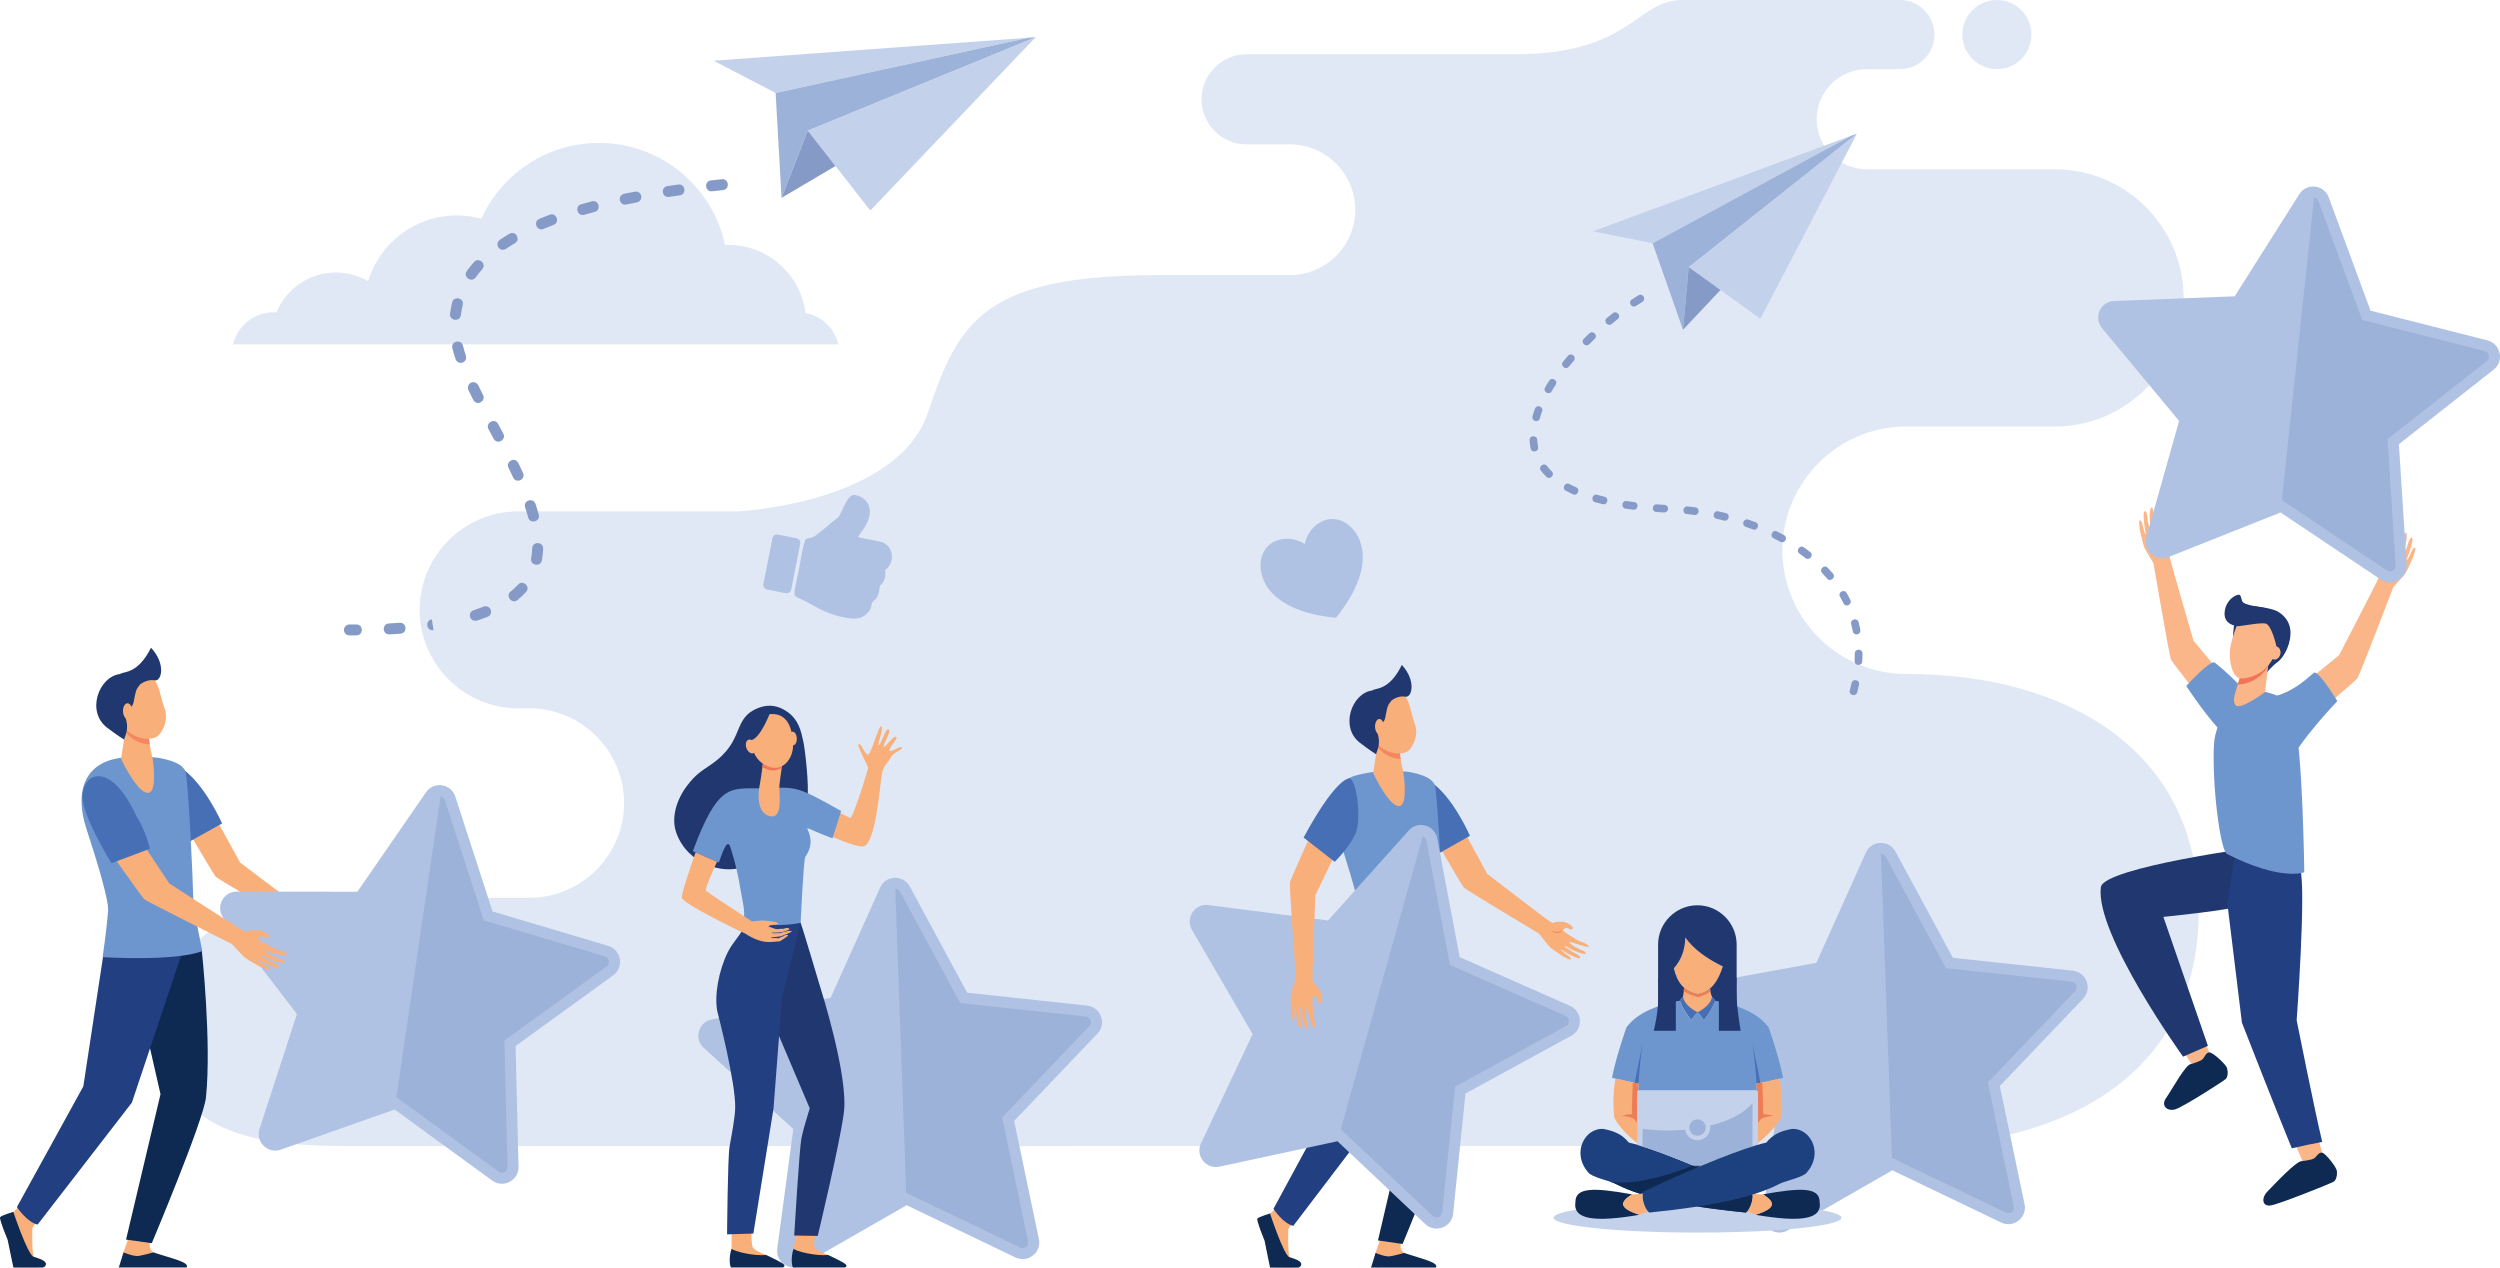 <?xml version="1.0" encoding="UTF-8"?><svg id="a" xmlns="http://www.w3.org/2000/svg" viewBox="0 0 2363.59 1198.42"><path d="M1887.93,65.35c-18.05,0-32.68-14.63-32.68-32.68S1869.88,0,1887.93,0s32.67,14.63,32.67,32.67-14.63,32.68-32.67,32.68h0ZM500.51,848.76h-174.58c-93.96,0-170.83,29.93-170.83,123.9h0c0,93.96,76.88,110.84,170.83,110.84H1802.1c152.14,0,276.62-69.72,276.62-221.86h0c0-152.14-124.48-224.47-276.62-224.47h0c-64.33,0-116.96-52.64-116.96-116.97h0c0-64.33,52.63-116.96,116.96-116.96h140.77c66.88,0,121.6-54.72,121.6-121.6h0c0-66.88-54.72-121.6-121.6-121.6h-178.01c-26.04,0-47.34-21.31-47.34-47.34h0c0-26.04,21.3-47.34,47.34-47.34h31.38c17.97,0,32.67-14.71,32.67-32.68h0c0-17.97-14.7-32.67-32.67-32.67h-205.91c-43.36,0-48.19,51.23-157.72,51.23h-253.99c-23.45,0-42.63,19.18-42.63,42.64h0c0,23.44,19.18,42.64,42.63,42.64h40.94c33.97,0,61.78,27.8,61.78,61.77h0c0,33.97-27.8,61.77-61.78,61.77h-123.23c-166.39,0-189.89,43.49-219.04,129.97-29.15,86.48-180.5,93.46-180.5,93.46h-206.95c-51.2,0-93.09,41.89-93.09,93.09h0c0,51.2,41.89,93.1,93.09,93.1h10.66c49.24,0,89.54,40.29,89.54,89.54h0c0,49.26-40.29,89.55-89.54,89.55h0Z" style="fill:#e0e8f5; fill-rule:evenodd;"/><path d="M301.87,862.17c-9.48-.45-9.19,1.17-10.4,1.04-1.42-.09-16.75-11.76-16.75-11.76,0,0-45.32-34.03-47.7-35.94l-28.29-51.31-29.48,6.81s32.26,54.97,34.45,57.56c2.16,2.55,68.82,41.44,74.59,45.07,0,0,5.27,6.83,8.71,11.02,3.46,4.18,8.59,6.6,9.75,7.65,.17,.12,4.21,3.36,10.24,5.94,5.2,2.29,1.32-2.21,1.32-2.21,0,0-8.88-5.93-8.29-6.53,.45-.5,5.11,3.03,10.83,5.59,1.48,.65,2.92,1.27,4.26,1.84,3.52,1.53,5.47-.16,2.04-2.37-1.21-.77-3.25-1.99-4.83-2.65-1.72-.75-3.05-1.97-4.39-2.79-2.66-1.65-4.63-2.83-4.5-2.89,.18-.08-.14-.79,1.45-.13,1.92,.77,5.58,3.32,8.49,4.26,1.63,.54,4.98,1.84,4.98,1.84,0,0,5.69,1.53,5.84,1.22,.91-1.59-2.85-3.85-5.15-4.26-1.34-1.06-4.9-2.32-4.9-2.32,0,0-6.64-4.2-6.06-5.15,.47-.8,18.31,6.2,19.13,4.56,.64-1.37-4.63-3.73-4.63-3.73,0,0-3.29-1.17-4.37-1.65-1.24-.56-4.87-2.53-4.87-2.53,0,0-12.25-7.37-11.63-8.24,.62-.85,3.11-2.37,4.03-2.17,.93,.19,2.43,1.44,3.32,1.6,.92,.2,2.29-.34,2.62-1.42,.31-1.13-3.76-3.76-3.76-3.76,0,0-3.31-2.12-6.05-2.22Z" style="fill:#f9af79; fill-rule:evenodd;"/><path d="M209.98,778.52l-30.33,16.88s-12.99-25.36-18.5-37.76c-6.66-15.04-13.44-34.91-11.44-35.27,5.62-1.03,13.23-1.22,19.82,2.62,22.78,13.33,40.46,53.53,40.46,53.53Z" style="fill:#466fb5; fill-rule:evenodd;"/><path d="M761.51,568.5c-13.23-7.12-12.22,.31-5.9-31.75,.87-4.39,4.07-24.68,6.1-26.65,2.65-2.57,4.17-.02,9.28-3.72,4.21-3.04,8.18-6.54,12.21-9.74l2.13-2.03c2.9-2.29,4.43-3.13,7.48-5.82,4.14-6.36,6.34-15.2,11.32-19.57,1.91-1.67,3.51-1.65,6.77-.63,7.13,2.22,11.63,7.86,11.51,15.47-.12,7.27-4.76,14.82-9.03,20.31-.73,1.24-1.53,1.78-1.95,3.5,7.78,1.81,15.95,3.07,23.58,4.92,.52,.71-.7-.15,.81,.8,.54,.34,.34,.14,1.02,.39,5.05,3.14,8.62,10.82,5.04,18.65-.82,1.79-1.56,3.1-2.83,4.42-1.97,2.03-2.3,.79-2.02,4.42,.33,4.23-1.29,8.83-4.41,11.69-.71,.64-1.27,1.32-.86,2.02-1.29,12.97-6.52,11.6-7.41,15.35-1.16,4.92-1.64,5.92-2.27,6.75-5.51,7.2-11.02,8.88-21.99,6.83-17.03-3.18-23.35-7.42-38.56-15.61h0Zm-18.69-7.69c2.41,.47,4.78-1.11,5.25-3.52l8.51-43.17c.48-2.42-1.11-4.78-3.53-5.25l-17.55-3.46c-2.41-.48-4.78,1.11-5.25,3.52l-8.52,43.17c-.47,2.41,1.11,4.78,3.53,5.25l17.56,3.46Z" style="fill:#b0c2e4; fill-rule:evenodd;"/><path d="M490.24,1103.04l-2.79-114.08,92.38-66.92c10.5-7.69,7.63-24-4.79-27.83l-109.35-32.47-35.19-108.54c-3.97-12.39-20.48-14.84-27.76-4.14l-64.85,94.01-114.09-.12c-12.99-.09-20.32,14.86-12.43,25.25l69.34,90.53-35.35,108.55c-4.03,12.36,7.91,23.97,20.15,19.63l107.58-37.92,92.29,67.17c10.45,7.61,25.26-.11,24.88-13.15Z" style="fill:#b0c2e4; fill-rule:evenodd;"/><path d="M479.83,1103.3c.11,4.37-4.8,7.05-8.35,4.47l-96.72-70.39,41.78-284.55c1.77,.35,3.38,1.59,4.03,3.59l36.88,113.75,114.51,34c4.2,1.29,5.37,6.81,1.75,9.44l-96.81,70.14,2.92,119.55Z" style="fill:#9db2d9; fill-rule:evenodd;"/><path d="M982.18,1171.43l-23.36-111.69,78.77-82.52c8.93-9.45,3.17-24.98-9.75-26.5l-113.42-12.18-54.23-100.38c-6.14-11.47-22.82-10.9-28.05,.94l-46.79,104.19-112.24,20.5c-12.79,2.26-17.3,18.29-7.66,27.09l84.57,76.5-15.16,113.15c-1.72,12.89,12.12,22.14,23.37,15.67l98.96-56.73,102.91,49.38c11.66,5.59,24.82-4.68,22.1-17.43Z" style="fill:#b0c2e4; fill-rule:evenodd;"/><path d="M971.99,1173.57c.89,4.27-3.44,7.8-7.4,5.91l-107.85-51.76-10.34-287.41c1.81,.03,3.62,.96,4.62,2.81l56.84,105.21,118.76,12.75c4.36,.51,6.52,5.72,3.42,8.96l-82.54,86.48,24.48,117.05Z" style="fill:#9db2d9; fill-rule:evenodd;"/><path d="M1914.09,1138.43l-23.36-111.69,78.75-82.52c8.94-9.46,3.17-24.98-9.74-26.5l-113.42-12.18-54.23-100.39c-6.14-11.46-22.83-10.89-28.06,.95l-46.79,104.19-112.23,20.5c-12.79,2.26-17.3,18.29-7.67,27.08l84.57,76.5-15.15,113.16c-1.73,12.88,12.11,22.14,23.36,15.66l98.96-56.73,102.91,49.38c11.66,5.59,24.83-4.67,22.1-17.42Z" style="fill:#b0c2e4; fill-rule:evenodd;"/><path d="M1903.9,1140.56c.9,4.28-3.44,7.81-7.4,5.91l-107.84-51.76-10.33-287.41c1.8,.02,3.61,.96,4.62,2.81l56.83,105.2,118.76,12.75c4.37,.51,6.52,5.73,3.43,8.96l-82.55,86.48,24.48,117.05Z" style="fill:#9db2d9; fill-rule:evenodd;"/><path d="M792.7,325.59H220.33c4.11-17.39,19.72-30.33,38.37-30.33,.89,0,1.8,.03,2.68,.1,9.04-22.13,30.78-37.73,56.16-37.73,11.11,0,21.5,3,30.45,8.2,10.92-35.98,44.35-62.18,83.89-62.18,8.05,0,15.84,1.09,23.25,3.13,19.15-42.27,61.7-71.68,111.12-71.68,58.62,0,107.58,41.38,119.27,96.52,1-.04,1.97-.07,2.96-.07,37.55,0,68.54,28.08,73.12,64.38,15.32,2.87,27.52,14.59,31.08,29.65Z" style="fill:#e0e8f5; fill-rule:evenodd;"/><path d="M1224.21,1154.23s-6.1,6.03-6.25,8.24c-.14,2.21-.53,25.93,1.95,28.15,2.5,2.21,9.81,3.81,7.46,6.29-1.77,1.86-15.46,1.46-24.52,.98-2.64-.18-5.97-21.55-7.02-24.69-1.51-4.57-7-14.54-5.62-17.69,.68-1.55,5.69-5.09,10.24-8.07,4.77-3.15,9.36-10.11,9.36-10.11l14.41,16.9Z" style="fill:#f9af79; fill-rule:evenodd;"/><path d="M1305.84,1169.04l-5.47,15.69c-.41,2.48-2.01,8.6-2.01,10.86,0,8.46,37.64-7.19,29.21-10.96-.77-.35-3.17-3.05-3.41-5.93-.4-4.43,3.16-9.97,3.16-9.97l-21.49,.31Z" style="fill:#f9af79; fill-rule:evenodd;"/><path d="M1357.77,872.21l13.63,35.28s8.89,84.23,3.72,134.63c-2.17,21.1-49.05,133.96-49.05,133.96l-23.29-3.32,31.19-133.65-11.47-51.11-16.25-101.07,51.51-14.72Z" style="fill:#0e2952; fill-rule:evenodd;"/><path d="M1293.57,874.02l-11.7,39.28-17.77,118.62-60.14,110.96s9.04,13.92,18.75,16.09l85.36-112.15,46.27-140.4-1.63-31.2-59.14-1.2Z" style="fill:#223f81; fill-rule:evenodd;"/><path d="M1477.75,871.54c-9.08-.43-8.79,1.14-9.97,1.02-1.36-.08-16.04-11.42-16.04-11.42,0,0-43.4-33.09-45.68-34.95l-27.09-49.89-28.23,6.62s30.89,53.45,32.99,55.97c2.08,2.47,65.9,40.29,71.43,43.83,0,0,5.05,6.64,8.35,10.72,3.31,4.07,8.22,6.42,9.34,7.44,.16,.12,4.03,3.27,9.8,5.78,4.98,2.22,1.26-2.15,1.26-2.15,0,0-8.5-5.77-7.94-6.35,.43-.47,4.89,2.94,10.37,5.44,1.41,.64,2.79,1.25,4.08,1.8,3.37,1.48,5.25-.16,1.96-2.31-1.17-.76-3.12-1.93-4.63-2.58-1.64-.73-2.92-1.92-4.2-2.71-2.54-1.6-4.43-2.75-4.31-2.81,.17-.08-.12-.77,1.39-.13,1.84,.75,5.34,3.23,8.13,4.14,1.57,.53,4.77,1.79,4.77,1.79,0,0,5.44,1.49,5.59,1.18,.88-1.54-2.73-3.74-4.93-4.14-1.29-1.03-4.7-2.25-4.7-2.25,0,0-6.35-4.1-5.8-5.01,.45-.78,17.53,6.03,18.31,4.43,.62-1.34-4.43-3.63-4.43-3.63,0,0-3.16-1.14-4.18-1.61-1.19-.55-4.67-2.46-4.67-2.46,0,0-11.73-7.17-11.13-8.01,.59-.83,2.98-2.31,3.86-2.12,.88,.2,2.32,1.41,3.17,1.57,.89,.2,2.2-.33,2.52-1.39,.3-1.1-3.61-3.65-3.61-3.65,0,0-3.17-2.05-5.79-2.17Z" style="fill:#f9af79; fill-rule:evenodd;"/><path d="M1389.74,790.21l-29.05,16.41s-12.44-24.65-17.71-36.72c-6.39-14.62-12.88-33.94-10.96-34.29,5.39-1,12.67-1.18,18.98,2.55,21.82,12.96,38.74,52.06,38.74,52.06Z" style="fill:#466fb5; fill-rule:evenodd;"/><path d="M1200.74,1147.27s12.85,39.36,18.35,41.32c1.47,.48,9.69,2.57,11.01,5.72l.09,.31c.43,1.99-1.25,3.81-3.29,3.81h-26.12s-3.7-17.68-5.18-25.45c0,0-7.75-19.02-6.89-20.7,.86-1.73,12.02-5.01,12.02-5.01Z" style="fill:#0e2952; fill-rule:evenodd;"/><path d="M1296.22,1198.38l4.31-13.83s9.04,3.91,13.57,3.23c4.54-.62,13.37-3.23,13.37-3.23,18.07,6.03,32.86,8.95,30.18,13.83h-61.43Z" style="fill:#0e2952; fill-rule:evenodd;"/><path d="M1466.78,879.96c3.78,1.49,7.36,1.43,10.81-.66-2.58,3.84-8.14,3.5-10.81,.66Z" style="fill:#f48661; fill-rule:evenodd;"/><path d="M1297.8,729.9s-17.57,2.44-22.2,5.86c-5.19,3.81-21.32,21.67-21.32,21.67,0,0,33.56,96.11,32.27,113.22-1.31,17.11-4.99,42.47-4.99,42.47,0,0,65.64,4.16,90.32-5.59,0,0-8.26-38.84-8.26-48.99s-4.38-111.93-7.48-117.25c-3.13-5.32-9.4-8.33-21.31-10.95-11.91-2.62-37.02-.45-37.02-.45Z" style="fill:#6d96ce; fill-rule:evenodd;"/><path d="M1302.59,702.47l-4.34,28.46s15.88,33.91,25.36,30.99c7.95-2.49,3.06-32.45,3.06-32.45,0,0-4.35-16.14-3.04-24.2,1.31-8.03-21.04-2.79-21.04-2.79Z" style="fill:#f9af79; fill-rule:evenodd;"/><path d="M1323.63,705.27c1.31-8.03-21.04-2.79-21.04-2.79l-.35,2.35c.66,1.6,1.44,2.97,2.43,3.99,4.98,5.32,12.79,8.56,19.52,8.78-.66-4.35-1.09-9-.56-12.32Z" style="fill:#f48661; fill-rule:evenodd;"/><path d="M1298.93,662.22c-.62-.22-5.06,32.4,3.34,41.41,8.41,8.95,24.78,11.92,30.66,4.83,2.9-3.48,8.71-13.3,4.62-24.37-4.13-11.21-4.3-22.69-11.53-27.81-13.06-9.22-27.09,5.95-27.09,5.95Z" style="fill:#f9af79; fill-rule:evenodd;"/><path d="M1325.35,628.64c-12.22,25.1-25.46,21.53-27.86,24.15-19.29,2.24-31.22,34.56-11.71,49.51,9.23,7.09,15.18,10.81,15.18,10.81l1.47-4.3c1.08-3.19,1.52-6.6,1.16-9.97-.22-2-.65-4.17-1.5-5.99-2.21-4.69,4.76-7.84,6.73-11.78,1.5-3.02,1.57-9.98,3.94-14.94l2.84-3.86s6.53-5.05,12.93-3.59c6.4,1.42,10.68-15.02-3.18-30.04Z" style="fill:#20386f; fill-rule:evenodd;"/><path d="M1308.38,686.87c.07,3.99-1.76,7.27-4.06,7.27-2.32,.05-4.26-3.15-4.31-7.13-.07-3.99,1.74-7.23,4.07-7.27,2.32-.05,4.24,3.15,4.3,7.13Z" style="fill:#f9af79; fill-rule:evenodd;"/><path d="M2142.54,636.44s5.86-7.07,10.45-10.25c4.58-3.23,11.8-13.34,12.5-26.4,.68-13.1-8.24-19.88-13.34-22.31-5.09-2.47-25.25-6-32.57-3.9-7.33,2.09-8.45,28.34-8.45,28.34l7.2,21.67,24.21,12.84Z" style="fill:#20386f; fill-rule:evenodd;"/><path d="M2089.85,997.29l-.1,15.98-17.13-6.26s-9.5-14.84-21.87-34.66c7.82-3.4,15.94-6.29,24.1-9.24,8.43,19.95,15,34.18,15,34.18Z" style="fill:#fab688; fill-rule:evenodd;"/><path d="M2071.55,1005.97s8.61-2.45,10.69-4.4c2.1-1.95,3.32-6.73,6.73-6.58,3.41,.14,15.55,11.34,16.55,14.79,1.05,3.64,.85,8.45-1.29,10.39-2.12,1.97-39.78,26.14-47.42,28.56-7.63,2.43-14.19-3.17-8.94-10.57,5.25-7.4,18.64-32.37,23.68-32.18Z" style="fill:#0e2952; fill-rule:evenodd;"/><path d="M2138.97,800s-150.3,19.91-152.74,38.8c-5.7,44.16,77.73,160.21,77.73,160.21l23.47-10.24-42.11-121.92s67.14-6.63,73.13-10.82c6.01-4.18,20.52-56.04,20.52-56.04Z" style="fill:#20386f; fill-rule:evenodd;"/><path d="M2195.99,1092.22l-2.74,15.76-15.85-9s-6.96-16.21-15.86-37.82c8.28-2.05,16.76-3.58,25.29-5.14,5.04,21.06,9.16,36.2,9.16,36.2Z" style="fill:#fab688; fill-rule:evenodd;"/><path d="M2176.51,1097.77s8.91-1.02,11.29-2.57c2.38-1.55,4.39-6.09,7.71-5.38,3.34,.69,13.48,13.72,13.88,17.27,.44,3.78-.56,8.49-2.98,10.07-2.43,1.59-51.76,21.39-59.7,22.53-7.95,1.13-9.13-7.06-2.73-13.48,6.39-6.45,27.6-29.46,32.53-28.43Z" style="fill:#0e2952; fill-rule:evenodd;"/><path d="M2111.77,814.41l14.16-18.51s43.26,6.5,48.86,26.01c5.6,19.51-3.44,142.72-3.44,142.72,0,0,16.82,84.38,24.16,114.99-8.54,1.57-20.45,4.01-28.75,6.06-15.42-37.41-47.16-118.82-47.16-118.82l-13.71-112.15,5.88-40.29Z" style="fill:#223f81; fill-rule:evenodd;"/><path d="M2055.63,513.41c-3.02,9.61-4.45,8.72-4.81,9.96-.41,1.44,5.34,21.13,5.34,21.13,0,0,16.6,58.01,17.61,61.14l39.51,47.58-17.25,26.81s-41.64-52.94-43.35-56.1c-1.72-3.13-15.31-84.27-16.73-91.38,0,0-4.73-7.84-7.54-12.85-2.81-5.01-3.3-11.08-3.88-12.61-.09-.23-1.73-5.45-2.09-12.46-.3-6.03,2.67-.45,2.67-.45,0,0,2.52,11.06,3.32,10.75,.62-.27-1.09-6.26-1.5-12.95-.1-1.71-.2-3.4-.28-4.94-.2-4.08,2.17-5.38,3.04-1.14,.31,1.49,.75,4.01,.85,5.84,.09,1.95,.77,3.76,1.1,5.42,.63,3.27,1.04,5.66,1.17,5.56,.16-.14,.72,.42,.67-1.39-.07-2.21-1.21-6.83-1.07-10.05,.08-1.83,.01-5.68,.01-5.68,0,0,.97-5.8,1.32-5.87,1.89-.29,2.33,3.87,1.89,6.36,.52,1.74,.47,5.77,.47,5.77,0,0,1.69,8.18,2.81,7.96,.48-.08,.03-5.26,.37-10.38,.31-4.75,1.37-9.48,2.29-9.57,1.57-.14,1.76,5.2,1.76,5.2,0,0-.04,3.74,.03,4.98,.09,1.45,.67,5.8,.67,5.8,0,0,2.73,15.02,3.78,14.7,1.05-.31,3.44-2.2,3.58-3.19,.15-.98-.51-2.95-.37-3.94,.15-.98,1.16-2.15,2.35-2.06,1.19,.09,2.28,5.17,2.28,5.17,0,0,.85,4.11-.02,6.9Z" style="fill:#fab688; fill-rule:evenodd;"/><path d="M2093.1,626.12c1.91-.12,45.62,38.65,44.12,50.43-1.47,11.78-21.61,27.3-34.31,17.32-12.7-10.02-35.96-45.32-35.96-45.32,0,0,19.98-22.06,26.15-22.43Z" style="fill:#6d96ce; fill-rule:evenodd;"/><path d="M2112.71,656.79c-.53,.37-18.35,26.06-19.51,46.57-2.12,37.53,5.88,100.77,12.26,104.02,51.13,25.95,73.09,17.34,73.09,17.34,0,0-1.47-115.31-9.32-142.79-3.27-11.4-7.96-21.51-19.56-25.49-2.64-.94-24.57-8.28-36.96,.33Z" style="fill:#6d96ce; fill-rule:evenodd;"/><path d="M2118.92,636.09l-6.35,21.6s-1.65,6.06,.98,9.02c4.52,5.15,27.99-12.47,27.99-12.47l4.06-35.07-26.68,16.91Z" style="fill:#fab688; fill-rule:evenodd;"/><path d="M2144.38,629.74c-7.39,13.21-21.57,17.66-28.71,17.43l3.25-11.08,26.68-16.91-1.22,10.56Z" style="fill:#f27458; fill-rule:evenodd;"/><path d="M2141.06,582.32c-9.52-5.96-22.14-1.61-26.18,8.7-1.76,4.44-3.72,10.15-5.31,16.48-3.81,15.28,.68,32.04,7.63,33.63,6.96,1.63,28.49-3.87,34.21-25.46,3.53-13.35-.35-27.1-10.35-33.35Z" style="fill:#fab688; fill-rule:evenodd;"/><path d="M2145.89,616.19c-.79,3.4,.83,6.64,3.59,7.3,2.77,.62,5.64-1.59,6.43-4.99,.77-3.36-.83-6.64-3.6-7.25-2.75-.66-5.63,1.56-6.41,4.95Z" style="fill:#fab688; fill-rule:evenodd;"/><path d="M2152.3,611.24s2.85-7.08,3.44-14.3c.57-7.18-3.5-18.19-10.44-20.95-6.92-2.75-24.18-3.02-25.54-7.98-1.35-4.96-1.43-4.51-2.05-5.34-1.4-1.94-12.67,3-14.35,15.08-1.7,12.08,8.96,13.56,10.95,14.26,1.99,.74,22.14-3.83,27.78-2.44,5.65,1.35,10.2,21.66,10.2,21.66Z" style="fill:#20386f; fill-rule:evenodd;"/><path d="M2247.16,532.53c1.09,10.01,2.67,9.42,2.77,10.71,.13,1.49-9.34,19.69-9.34,19.69,0,0-27.56,53.68-29.16,56.55l-48,39,11.72,29.65s51.13-43.83,53.43-46.61c2.29-2.73,31.39-79.69,34.16-86.39,0,0,6.16-6.77,9.89-11.14,3.73-4.37,5.4-10.22,6.26-11.62,.13-.21,2.75-5.01,4.47-11.82,1.47-5.86-2.54-.96-2.54-.96,0,0-4.62,10.36-5.34,9.89-.56-.38,2.29-5.93,3.99-12.4,.43-1.65,.86-3.3,1.24-4.79,.98-3.96-1.09-5.7-2.77-1.71-.6,1.4-1.53,3.79-1.97,5.56-.47,1.9-1.49,3.54-2.14,5.1-1.25,3.09-2.12,5.35-2.22,5.22-.13-.17-.78,.28-.38-1.5,.5-2.15,2.52-6.46,3.01-9.64,.27-1.82,1.09-5.58,1.09-5.58,0,0,.18-5.88-.15-6.01-1.8-.65-3.04,3.34-3.09,5.87-.85,1.6-1.59,5.57-1.59,5.57,0,0-3.24,7.69-4.3,7.26-.46-.17,.98-5.16,1.65-10.25,.62-4.72,.5-9.57-.39-9.83-1.51-.44-2.75,4.76-2.75,4.76,0,0-.68,3.68-.99,4.88-.37,1.4-1.79,5.56-1.79,5.56,0,0-5.59,14.2-6.57,13.69-.97-.52-2.94-2.83-2.89-3.82,.05-.99,1.07-2.8,1.13-3.79,.04-1-.72-2.34-1.9-2.48-1.19-.15-3.24,4.62-3.24,4.62,0,0-1.64,3.87-1.32,6.78Z" style="fill:#fab688; fill-rule:evenodd;"/><path d="M2188.5,635.8c-1.85-.49-19.79,21.41-45.89,23.85-.85,11.84,5.62,72.86,20.02,65.53,9.42-23.11,47.17-62.29,47.17-62.29,0,0-15.32-25.53-21.3-27.09Z" style="fill:#6d96ce; fill-rule:evenodd;"/><path d="M37.12,1152.88s-6.36,6.2-6.52,8.48c-.14,2.28-.56,26.67,2.04,28.95,2.6,2.28,10.24,3.92,7.79,6.47-1.85,1.91-16.14,1.5-25.61,1-2.75-.18-6.22-22.16-7.32-25.39-1.58-4.7-7.31-14.95-5.87-18.19,.72-1.6,5.95-5.24,10.69-8.3,4.98-3.23,9.77-10.39,9.77-10.39l15.04,17.37Z" style="fill:#f9af79; fill-rule:evenodd;"/><path d="M122.36,1168.11l-5.72,16.14c-.42,2.55-2.09,8.84-2.09,11.16,0,8.71,39.3-7.38,30.5-11.25-.8-.37-3.3-3.15-3.56-6.12-.41-4.56,3.3-10.25,3.3-10.25l-22.43,.32Z" style="fill:#f9af79; fill-rule:evenodd;"/><path d="M176.59,862.85l14.24,36.29s9.28,86.62,3.88,138.45c-2.27,21.7-51.21,137.77-51.21,137.77l-24.33-3.42,32.57-137.45-11.98-52.56-16.96-103.94,53.78-15.13Z" style="fill:#0e2952; fill-rule:evenodd;"/><path d="M109.55,864.72l-12.21,40.39-18.56,122-62.8,114.11s9.44,14.31,19.58,16.54l89.13-115.33,48.31-144.38-1.7-32.1-61.76-1.23Z" style="fill:#223f81; fill-rule:evenodd;"/><path d="M12.61,1145.73s13.42,40.48,19.17,42.48c1.54,.5,10.11,2.64,11.49,5.89l.1,.32c.44,2.05-1.31,3.92-3.43,3.92H12.67s-3.87-18.19-5.41-26.16c0,0-8.1-19.57-7.19-21.29,.89-1.78,12.54-5.15,12.54-5.15Z" style="fill:#0e2952; fill-rule:evenodd;"/><path d="M112.32,1198.29l4.5-14.22s9.44,4.01,14.17,3.33c4.73-.64,13.96-3.33,13.96-3.33,18.87,6.2,34.32,9.21,31.51,14.22H112.32Z" style="fill:#0e2952; fill-rule:evenodd;"/><path d="M113.97,716.51c-36.52,5-42.77,35.07-32.31,66.93,9.79,29.78,21.34,67.57,20.55,77.82-1.36,17.59-5.21,43.68-5.21,43.68,0,0,68.54,4.28,94.31-5.75,0,0-8.62-39.93-8.62-50.37s-4.57-115.11-7.82-120.59c-3.26-5.46-9.81-8.57-22.25-11.25-12.43-2.68-38.66-.46-38.66-.46Z" style="fill:#6d96ce; fill-rule:evenodd;"/><path d="M118.97,688.29l-4.53,29.28s16.58,34.88,26.49,31.87c8.29-2.56,3.19-33.37,3.19-33.37,0,0-4.54-16.6-3.18-24.9,1.37-8.25-21.97-2.87-21.97-2.87Z" style="fill:#f9af79; fill-rule:evenodd;"/><path d="M140.94,691.16c1.37-8.25-21.97-2.87-21.97-2.87l-.37,2.41c.68,1.65,1.5,3.06,2.54,4.11,5.19,5.47,13.35,8.8,20.38,9.03-.7-4.47-1.14-9.26-.58-12.68Z" style="fill:#f48661; fill-rule:evenodd;"/><path d="M115.15,646.9c-.65-.22-5.28,33.32,3.48,42.58,8.78,9.21,25.87,12.26,32.01,4.96,3.02-3.58,9.09-13.68,4.83-25.06-4.31-11.54-4.48-23.32-12.03-28.6-13.63-9.48-28.29,6.11-28.29,6.11Z" style="fill:#f9af79; fill-rule:evenodd;"/><path d="M142.75,612.37c-12.77,25.8-26.59,22.15-29.09,24.84-20.16,2.29-32.6,35.54-12.22,50.9,9.63,7.3,15.84,11.12,15.84,11.12l1.54-4.42c1.13-3.28,1.58-6.79,1.21-10.26-.23-2.05-.68-4.28-1.57-6.15-2.3-4.83,4.98-8.07,7.03-12.13,1.56-3.1,1.63-10.26,4.12-15.37l2.96-3.96s6.82-5.2,13.5-3.69c6.68,1.45,11.16-15.44-3.32-30.89Z" style="fill:#20386f; fill-rule:evenodd;"/><path d="M125.02,672.25c.07,4.09-1.84,7.47-4.24,7.47-2.42,.05-4.44-3.23-4.5-7.34-.07-4.11,1.82-7.43,4.24-7.48,2.43-.05,4.43,3.23,4.5,7.34Z" style="fill:#f9af79; fill-rule:evenodd;"/><path d="M243.5,879.39c-10.14,.05-9.69,1.7-11.01,1.65-1.55-.03-18.75-11.23-18.75-11.23,0,0-51.01-32.69-53.7-34.56l-34.12-51.38-30.95,8.54s38.62,54.96,41.17,57.51c2.54,2.56,76.63,39.13,83.07,42.56,0,0,6.17,6.78,10.18,10.91,3.97,4.11,9.67,6.37,10.96,7.36,.22,.17,4.77,3.25,11.41,5.65,5.72,2.05,1.21-2.41,1.21-2.41,0,0-9.91-5.63-9.34-6.29,.43-.54,5.7,2.86,12,5.2,1.59,.59,3.22,1.18,4.68,1.71,3.9,1.41,5.81-.49,2-2.55-1.34-.73-3.65-1.9-5.39-2.51-1.86-.65-3.36-1.83-4.88-2.62-2.94-1.55-5.13-2.65-5.02-2.75,.17-.09-.2-.81,1.54-.22,2.11,.7,6.23,3.15,9.36,3.95,1.78,.45,5.48,1.65,5.48,1.65,0,0,5.9,.77,6.04,.45,.87-1.69-3.04-3.33-5.55-3.65-1.5-.99-5.41-2.11-5.41-2.11,0,0-7.4-3.98-6.87-5.02,.25-.41,5.08,1.5,10.13,2.71,4.69,1.09,9.58,1.48,9.9,.6,.6-1.42-4.48-3.19-4.48-3.19,0,0-3.58-1.03-4.77-1.46-1.37-.5-5.38-2.33-5.38-2.33,0,0-13.67-6.98-13.06-7.9,.61-.9,3.16-2.6,4.15-2.45,.99,.14,2.69,1.35,3.67,1.49,1,.15,2.41-.47,2.68-1.63,.28-1.16-4.29-3.67-4.29-3.67,0,0-3.7-1.99-6.66-2.01Z" style="fill:#f9af79; fill-rule:evenodd;"/><path d="M105.38,816.13l36.33-13.71s-4.12-18.01-12.92-31.08c-22.28-48.84-47.19-42.56-50.49-22.51-4.65,16.09,27.08,67.3,27.08,67.3Z" style="fill:#466fb5; fill-rule:evenodd;"/><path d="M1604.92,1137.21c75.15,0,136.07,6.29,136.07,14.06s-60.92,14.06-136.07,14.06-136.07-6.3-136.07-14.06,60.92-14.06,136.07-14.06Z" style="fill:#c4d1eb; fill-rule:evenodd;"/><path d="M1610.74,964.46c-2.14-3.4-4.07-5.84-5.82-7.32,8.28-4.5,12.87-9.42,13.77-14.79,1.21,1.06,2.24,2.35,3.07,3.86-3.08,7.33-6.75,13.41-11.02,18.25Z" style="fill:#466fb5; fill-rule:evenodd;"/><path d="M1599.1,964.46c2.13-3.4,4.07-5.84,5.82-7.32-8.28-4.5-12.87-9.42-13.77-14.79-1.21,1.06-2.24,2.35-3.07,3.86,3.08,7.33,6.75,13.41,11.02,18.25Z" style="fill:#466fb5; fill-rule:evenodd;"/><path d="M1672.27,971.54c-8.93-12.35-25.76-20.79-50.51-25.33-3.08,7.33-6.75,13.41-11.02,18.25-2.14-3.4-4.07-5.84-5.82-7.32-1.74,1.48-3.69,3.92-5.82,7.32-4.27-4.84-7.95-10.92-11.02-18.25-24.74,4.54-41.58,12.98-50.51,25.33-6.83,20-11.34,35.84-13.53,47.53,7.25,1.55,15.59,3.39,25.03,5.51-1.26,22.56-1.59,41.83-.98,57.8,13.19,3.85,31.63,10.69,53.58,19.87,1.14-.03,2.22-.09,3.25-.17,1.03,.07,2.12,.13,3.25,.17,21.96-9.19,40.39-16.02,53.58-19.87,.61-15.97,.29-35.24-.98-57.8,9.44-2.12,17.78-3.95,25.02-5.51-2.18-11.69-6.7-27.53-13.53-47.53Z" style="fill:#6d96ce; fill-rule:evenodd;"/><path d="M1656.81,986.81c1.76,11.3,3.07,23.89,3.96,37.76,1.19-.26,2.37-.53,3.53-.79-1.54-8.6-4.03-20.92-7.49-36.98Z" style="fill:#466fb5; fill-rule:evenodd;"/><path d="M1553.02,986.81c-1.75,11.3-3.07,23.89-3.96,37.76-1.19-.26-2.37-.53-3.53-.79,1.55-8.6,4.04-20.92,7.49-36.98Z" style="fill:#466fb5; fill-rule:evenodd;"/><path d="M1656.1,1126.51c2.66,6.77-2.23,17.7-5.55,19.88-60.44-6.07-98.17-14.56-121.45-26.33-6.94-3.84-19.05-5.5-26.44-10.39-17.87-18.84-4.49-43.55,13.22-42.33,12.37,2.39,18.21,5.93,24.08,12.9,21.19,4.83,64.3,21.94,116.14,46.27Z" style="fill:#1d417f; fill-rule:evenodd;"/><path d="M1720.39,1136.61c2.43,16.5-18.16,19.11-60.52,11.93,17.81-5.88,20.16-11.07,6.9-19.35,36.86-6.67,53.68-6.62,53.62,7.42h0Zm-230.95,0c-2.43,16.5,18.16,19.11,60.52,11.93-17.81-5.88-20.16-11.07-6.9-19.35-36.86-6.67-53.68-6.62-53.62,7.42Z" style="fill:#0e2952; fill-rule:evenodd;"/><path d="M1651.33,1145.74c3.55,.68,6.4,1.61,8.54,2.79,17.81-5.88,20.16-11.07,6.9-19.35-3,.15-6.41-.24-10.22-1.17,1.39,6.22-2.24,14.79-5.22,17.72h0Zm-92.83,0c-3.55,.68-6.4,1.61-8.54,2.79-17.81-5.88-20.16-11.07-6.9-19.35,3,.15,6.41-.24,10.22-1.17-1.38,6.22,2.24,14.79,5.22,17.72Z" style="fill:#f9af79; fill-rule:evenodd;"/><path d="M1683.6,1056.74c1.46-11.91,1.09-24.23-1.1-36.96-5.49,1.19-11.55,2.53-18.2,4.01-1.16,.26-2.34,.52-3.53,.79,1.23,21.86,1.57,40.62,1.04,56.3,10.82-8.72,18.09-16.76,21.79-24.14Z" style="fill:#f9af79; fill-rule:evenodd;"/><path d="M1526.24,1056.74c-1.46-11.91-1.1-24.23,1.09-36.96,5.49,1.19,11.55,2.53,18.2,4.01,1.17,.26,2.34,.52,3.53,.79-1.23,21.86-1.57,40.62-1.04,56.3-10.82-8.72-18.08-16.76-21.78-24.14Z" style="fill:#f9af79; fill-rule:evenodd;"/><path d="M1667.07,1053.59c-.1-8.54-.41-18.6-.93-30.21-.61,.14-1.22,.27-1.84,.41-1.16,.26-2.34,.52-3.53,.79,.75,13.48,1.18,25.78,1.27,36.91,.98-1.15,2.14-2.5,3.45-4.04,3.75-1.59,7.5-2.37,11.25-2.36-4.31-1.33-7.54-1.83-9.67-1.49h0Zm-124.3,0c.11-8.54,.41-18.6,.93-30.21,.61,.14,1.22,.27,1.84,.41,1.17,.26,2.34,.52,3.53,.79-.75,13.48-1.17,25.78-1.26,36.91-.99-1.15-2.14-2.5-3.45-4.04-3.76-1.59-7.5-2.37-11.25-2.36,4.31-1.33,7.54-1.83,9.67-1.49Z" style="fill:#ed7d57; fill-rule:evenodd;"/><path d="M1549.71,1030.72h110.4c1.06,0,1.93,.86,1.93,1.92v49.66c-13.18,3.82-31.66,10.67-53.7,19.89h-6.84c-22.04-9.22-40.52-16.06-53.7-19.89v-49.66c0-1.06,.87-1.92,1.92-1.92Z" style="fill:#c4d1eb; fill-rule:evenodd;"/><path d="M1552.93,1083.86c12.67,3.99,29.25,10.25,48.56,18.33l.16,.07,1.33-.07h3.85l1.33,.07c19.38-8.11,36.02-14.39,48.73-18.39v-41.01c-7.25,9.2-21.69,16.79-40.17,21.34,.09,.61,.14,1.23,.14,1.86,0,6.6-5.36,11.96-11.96,11.96-5.92,0-10.83-4.3-11.78-9.94-5.32,.47-10.81,.73-16.43,.73-8.25,0-16.22-.54-23.76-1.56v16.62Z" style="fill:#9db2d9; fill-rule:evenodd;"/><path d="M1593.38,886.44c7.44,10.36,19.26,19.46,35.45,27.3-4.05,12.12-10.16,23.96-23.51,26.16-12.8-2.05-19.87-11.3-22.76-24.43,6.88-7.66,10.48-17.33,10.82-29.03Z" style="fill:#f9af79; fill-rule:evenodd;"/><path d="M1641.89,893.02c0-20.42-16.71-37.14-37.13-37.14s-37.14,16.72-37.14,37.14v58.44c6.08-2.12,12.9-3.86,20.46-5.25,.83-1.5,1.86-2.79,3.07-3.86,.9,5.38,5.49,10.3,13.77,14.79,8.28-4.5,12.87-9.42,13.77-14.79,1.21,1.06,2.24,2.35,3.07,3.86,7.42,1.36,14.14,3.08,20.13,5.14v-58.33h0Zm-48.51-6.58c7.44,10.36,19.26,19.46,35.45,27.3-4.05,12.12-10.16,23.96-23.51,26.16-12.8-2.05-19.87-11.3-22.76-24.43,6.88-7.66,10.48-17.33,10.82-29.03Z" style="fill:#20386f; fill-rule:evenodd;"/><path d="M1618.69,942.35c-.93-1.46-1.58-4.04-1.96-7.76-3.08,2.65-6.82,4.55-11.41,5.31-5.37-.85-9.73-2.98-13.19-6.13-.12,3.4-.45,6.27-.98,8.58,.9,5.38,5.49,10.3,13.77,14.79,8.28-4.5,12.87-9.42,13.77-14.79Z" style="fill:#f9af79; fill-rule:evenodd;"/><path d="M1617.1,937.4c-.14-.85-.27-1.78-.37-2.81-3.08,2.65-6.82,4.55-11.41,5.31-5.37-.85-9.73-2.98-13.19-6.13-.04,1.21-.11,2.35-.2,3.42,3.19,2.17,7.7,4.02,13.51,5.55,3.67-.99,7.56-2.36,11.67-5.34Z" style="fill:#ed7d57; fill-rule:evenodd;"/><path d="M1567.61,924.84h16.78v49.72h-20.87c3.91-16.07,5.43-32.61,4.09-49.72Z" style="fill:#20386f; fill-rule:evenodd;"/><path d="M1625.11,924.84h16.77c-1.15,16.51,1.05,33.11,3.81,49.72h-20.58v-49.72Z" style="fill:#20386f; fill-rule:evenodd;"/><path d="M1604.92,1058.3c4.28,0,7.74,3.47,7.74,7.74s-3.46,7.74-7.74,7.74-7.74-3.46-7.74-7.74,3.46-7.74,7.74-7.74Z" style="fill:#9db2d9; fill-rule:evenodd;"/><path d="M1553.74,1126.51c-2.67,6.77,2.22,17.7,5.55,19.88,60.44-6.07,98.17-14.56,121.45-26.33,6.94-3.84,19.05-5.5,26.43-10.39,17.87-18.84,4.49-43.55-13.21-42.33-12.38,2.39-18.22,5.93-24.08,12.9-21.18,4.83-64.3,21.94-116.13,46.27Z" style="fill:#1d417f; fill-rule:evenodd;"/><path d="M1600.88,1101.92c-33.03,12.86-59.05,18.03-78.05,15.49,2.32,.8,4.47,1.64,6.27,2.64,6.08,3.07,13.15,5.93,21.34,8.56,.92-.17,1.87-.37,2.84-.6,.12-.52,.27-1.03,.46-1.51,18.35-8.61,35.6-16.31,51.17-22.9-1.09-.46-2.18-.91-3.25-1.36-.05-.02-.11-.05-.16-.07-.2-.09-.41-.17-.62-.26Z" style="fill:#0e2952; fill-rule:evenodd;"/><path d="M1656.78,1129.44c-13.94,4.3-31,8.03-51.87,11.25,13.55,2.1,28.7,3.99,45.63,5.69,.24-.17,.52-.39,.78-.64,2.76-2.72,6.07-10.26,5.45-16.3Z" style="fill:#0e2952; fill-rule:evenodd;"/><path d="M1604.92,1103.61c1.09-.46,2.18-.91,3.25-1.36l-1.33-.07h-3.85l-1.33,.07c1.08,.45,2.16,.9,3.25,1.36Z" style="fill:#0e2952; fill-rule:evenodd;"/><path d="M755.67,904.29c3.15,2.77,6.61,3.89,10.64,3.05-3.78,2.86-9.02,.67-10.64-3.05Z" style="fill:#f48661; fill-rule:evenodd;"/><path d="M769.91,1178.1c-.6-4.27,.74-11.61,4.07-23.08-6.61,.01-12.17-2.92-18.93-2.81-1.84,10.79-4.71,28.52-4.71,28.52l-.31,14.01,47.07,.35s-.4,.2-14.28-8.56c-1.02-.65-12.35-4.32-12.92-8.43Z" style="fill:#f9af79; fill-rule:evenodd;"/><path d="M749.82,1198.33h48.58c1.79-.16,2.24-1.63,1.61-2.53-1.29-1.86-10.77-6.32-17.13-9.29-11.17,1.17-30.81-3.43-32.58-6.01-3.05,8.56-1.48,17.6-.47,17.82Z" style="fill:#0e2952; fill-rule:evenodd;"/><path d="M711.28,1178.1c-.6-4.27-1.61-9.61-.12-23.83-6.62,.01-12.91-1.23-19.67-1.13,0,11.11,.23,27.59,.23,27.59l-.3,14.01,47.06,.35s-.4,.2-14.26-8.56c-1.04-.65-12.37-4.32-12.94-8.43Z" style="fill:#f9af79; fill-rule:evenodd;"/><path d="M691.19,1198.33h48.58c1.8-.16,2.23-1.63,1.61-2.53-1.27-1.86-10.76-6.32-17.13-9.29-11.17,1.17-30.8-3.43-32.56-6.01-3.07,8.56-1.5,17.6-.49,17.82Z" style="fill:#0e2952; fill-rule:evenodd;"/><path d="M745.48,771.71l17.71-18.67s18.94,10.42,41.02,20.37c6.08-10.57,15.98-45.34,16.52-46.99,.53-1.67-11.61-22.55-8.9-23.07,2.73-.53,6.25,11.15,9.13,9.96,2.87-1.19,10.25-28.27,11.98-26.79,3.23,2.77-3.89,16.85-2.18,17.87,1.7,1.02,6.03-15.61,9.31-14.9,3.3,.71-5.55,15.14-4.58,16.53,.98,1.39,10.23-12.15,12.14-9,1.03,1.69-8.54,11.78-6.56,12.91,1.97,1.13,10.59-5.22,11.61-3.17,1.04,2.05-8.04,4.21-10.56,9.42-2.52,5.19-7.1,7.23-8.62,17.08-1.51,9.84-5.67,62.48-16.4,66.71-9.38,3.69-71.6-28.27-71.6-28.27Z" style="fill:#f9af79; fill-rule:evenodd;"/><path d="M756.92,872.45l-14.35,8-29.18,44.61,52.18,122.82s-5.88,18.48-7.79,27.7c-2,9.65-6.92,92.53-6.92,92.53l22.27,.37s21.15-88.22,24.73-116.85c4.35-34.77-22.14-117.58-22.14-117.58-4.94-16.89-15.57-51.65-15.57-51.65,0,0-2.6-8.48-3.22-9.95Z" style="fill:#20386f; fill-rule:evenodd;"/><path d="M706.95,855.69s1.49,10.49-4.45,22.47c-3.61,7.29-9.87,13.02-14.35,21.95-8.47,16.92-13.07,40.95-9.9,56.39,0,0,17.52,66.89,16.83,91.33-.26,9.02-3.35,25.27-5.33,36.25-1.75,9.7-2.34,82.92-2.34,82.92l24.86-.75,19.03-118.11,8.05-104.98,17.56-70.71-49.97-16.76Z" style="fill:#223f81; fill-rule:evenodd;"/><path d="M759.59,701.55c-2.2-10.37-4.46-20.79-14.78-28.26-8.35-6.05-17.31-7.78-26.82-4.34-26.95,9.78-12.45,31.16-45.9,53.94-10.38,7.09-14.33,9.56-21.78,19-10.45,13.21-16.14,30.93-10.9,45.52,10.85,30.17,44.47,38.89,62.05,32.49,32.74-11.9,60.01-53.42,61.83-64.75,1.93-12.12-2.27-46.91-3.7-53.6Z" style="fill:#20386f; fill-rule:evenodd;"/><path d="M764.82,783.45c7.92,3.67,22.27,9.16,22.27,9.16l8.16-25.82c-46.14-26.25-42.5-22.01-77.13-21.49-27.67,.39-39.27-4.89-63.09,59.42,0,0,18.13,8.15,24.62,10.77,2.8-7.95,7.84-23.81,10.79-14.77,4.45,13.64,7.7,27.43,9.89,41.63,1.38,8.41,4.4,19.18,2.82,27.74,0,0,18.83,3.88,33.23,4.52h.12c6.95-.18,14.07-.79,20.41-2.16,0,0,2.82-59.65,4.33-62.14,1.67-2.75,8.72-11.66,2.73-24.98-1.07-2.35-.79-2.62,.85-1.87Z" style="fill:#6d96ce; fill-rule:evenodd;"/><path d="M730.19,886.99c.33,.05,1.8-.15,3-.13,1.65,.04,3.11,.28,3.11,.28,0,0,.65-.57,1.9-1.14,.53-.23,1.36-.33,1.95-.6,.6-.27,1.11-.79,1.67-1.03,1.46-.64,2.81-.79,3.26-.01,.37,.64-7.8,5.63-7.8,5.63-7.58,.05-15.49,3.91-33.04-7.53-10.01-4.37-58.66-28.41-59.64-33.64-.56-2.95,6.92-25.7,13.01-42.96,4.7,2.1,14.71,6.55,20.31,8.89-5.15,10.89-11.2,25.31-10.56,27.07,.16,.47,.77,1.29,33.66,22.83,.83,.54,1.68,1.09,2.54,1.67,2.32,1.5,4.81,3.12,7.43,4.83l9.38-.98s14.85,1.02,15.31,2.71c.19,.78-1.05,1.17-2.56,1.4h-.04c-.22,.01-.45,.05-.68,.08h-.02c-1.64,.2-3.36,.23-3.78,.37-.47,.16-1.42,.54-2.24,1.1,9.27,3.78,8.56,2.43,11.62,2.24,.77-.05,1.59,.18,2.33,.12,1.23-.12,2.24-.85,3.19-.92,1.41-.07,2.56,.58,2.81,.85,.33,.33-.29,.81-1.46,1.34-7.15,3.1-13.08,1.91-14.98,2.38-1.27,.3,1.06,.79,4.7,.39,.9-.09,2.1,.24,3.29-.05,.81-.18,1.54-.68,2.32-.88,.73-.18,1.46-.17,2.09-.29,.79-.15,1.91-.77,2.54-.83,2.38-.27,3.53,.15,3.8,.37,.54,.49-10.24,4.62-10.24,4.62,0,0-7.44,1.07-9.1,1.07,0,0-1,.46,.95,.75Z" style="fill:#f9af79; fill-rule:evenodd;"/><path d="M721.52,719.83s-2.12,17.05-3.36,22.94c-1.29,6.2-3.25,25.69,9.58,28.85,12.83,3.16,8.86-21.21,9.08-27.5,.2-6.31,3.84-28.23,3.84-28.23l-19.15,3.93Z" style="fill:#f9af79; fill-rule:evenodd;"/><path d="M720.83,725.27c.12,.08,.25,.16,.39,.24,7.08,4.05,13.26,3.42,17.89,.26,.83-5.45,1.56-9.87,1.56-9.87l-19.15,3.93s-.28,2.28-.69,5.44Z" style="fill:#f27458; fill-rule:evenodd;"/><path d="M725.38,675.48s-7.52,2.12-11.86,9.59c-4.33,7.46-6.49,28.9,9.47,38.06,15.95,9.14,27.29-5.52,26.79-19.23-.47-13.72-4.3-31.87-24.41-28.42Z" style="fill:#f9af79; fill-rule:evenodd;"/><path d="M753.32,698.01c.17,3.56-1.35,6.54-3.41,6.64-2.06,.11-3.88-2.69-4.05-6.26-.18-3.56,1.34-6.54,3.4-6.64,2.07-.1,3.88,2.71,4.06,6.26Z" style="fill:#f9af79; fill-rule:evenodd;"/><path d="M727.64,674.91s-8.61,22.43-17.03,24.82c-8.41,2.39-7.74,13.42-7.74,13.42,0,0-1.09-25.51,6.62-31.76,7.69-6.24,18.16-6.49,18.16-6.49Z" style="fill:#20386f; fill-rule:evenodd;"/><path d="M714.23,704.13c1.29,3.5,.44,7.06-1.91,7.95-2.35,.88-5.3-1.23-6.6-4.75-1.32-3.51-.45-7.07,1.9-7.95,2.35-.88,5.3,1.24,6.61,4.75Z" style="fill:#f9af79; fill-rule:evenodd;"/><path d="M2275.32,533.83l-7.32-113.87,89.65-70.54c10.18-8.1,6.67-24.28-5.9-27.61l-110.56-28.1-39.48-107.05c-4.45-12.22-21.05-14.02-27.9-3.04l-61.06,96.52-114.01,4.41c-12.98,.43-19.71,15.66-11.42,25.73l72.89,87.7-31.02,109.87c-3.53,12.51,8.85,23.63,20.92,18.82l105.99-42.16,94.88,63.45c10.75,7.18,25.23-1.12,24.34-14.13Z" style="fill:#b0c2e4; fill-rule:evenodd;"/><path d="M2264.93,534.5c.28,4.36-4.52,7.24-8.16,4.81l-99.43-66.49,30.44-285.98c1.78,.27,3.44,1.45,4.18,3.43l41.37,112.19,115.76,29.43c4.25,1.12,5.64,6.59,2.13,9.36l-93.95,73.93,7.67,119.34Z" style="fill:#9db2d9; fill-rule:evenodd;"/><path d="M1373.85,1147.38l11.67-113.51,100.11-54.69c11.38-6.3,10.61-22.83-1.23-28.2l-104.37-46.05-21.17-112.12c-2.37-12.79-18.43-17.32-27.01-7.62l-76.23,85.06-113.16-14.56c-12.87-1.72-22.03,12.18-15.53,23.48l57.33,98.58-48.81,103.2c-5.56,11.76,4.81,24.77,17.51,22.03l111.52-24,83.04,78.31c9.42,8.87,25.07,3.09,26.35-9.9Z" style="fill:#b0c2e4; fill-rule:evenodd;"/><path d="M1363.49,1146.33c-.45,4.35-5.66,6.39-8.84,3.38l-87.03-82.07,77.45-276.97c1.72,.57,3.15,2.01,3.55,4.08l22.19,117.5,109.28,48.22c4,1.82,4.47,7.43,.54,9.59l-104.91,57.32-12.23,118.96Z" style="fill:#9db2d9; fill-rule:evenodd;"/><path d="M1248.08,936.93c-5.06-8.29-6.2-7.1-6.82-8.2-.74-1.28,.08-21.01,.08-21.01,0,0,2.02-58.25,2.24-61.4l25.93-53.76-22.41-21.11s-26.69,59.27-27.54,62.64c-.88,3.36,5.29,82.5,5.62,89.5,0,0-2.6,8.47-4.05,13.83-1.46,5.32-.53,11.13-.71,12.67-.03,.27-.35,5.55,.94,12.19,1.12,5.72,2.61-.22,2.61-.22,0,0-.22-10.95,.61-10.82,.65,.09,.43,6.12,1.6,12.46,.3,1.6,.61,3.23,.89,4.7,.75,3.9,3.28,4.52,3.11,.35-.05-1.46-.22-3.94-.58-5.67-.38-1.86-.14-3.67-.23-5.32-.16-3.19-.33-5.55-.19-5.5,.16,.09,.58-.58,.94,1.15,.45,2.08,.45,6.69,1.33,9.66,.5,1.69,1.34,5.32,1.34,5.32,0,0,2.26,5.23,2.61,5.19,1.84-.13,1.27-4.16,.3-6.39,.08-1.72-.91-5.49-.91-5.49,0,0-.35-8.07,.78-8.16,.47,0,1.25,4.92,2.75,9.67,1.4,4.39,3.5,8.6,4.39,8.42,1.49-.22,.43-5.27,.43-5.27,0,0-.91-3.46-1.13-4.65-.26-1.38-.73-5.59-.73-5.59,0,0-.94-14.72,.13-14.67,1.05,.04,3.72,1.29,4.09,2.17,.37,.89,.2,2.88,.57,3.77,.37,.88,1.59,1.72,2.68,1.37,1.1-.35,.94-5.36,.94-5.36,0,0-.16-4.03-1.62-6.47Z" style="fill:#f9af79; fill-rule:evenodd;"/><path d="M1232.48,791.88l29.37,22.92s12.97-12.41,19.5-26.2c6.58-13.93,.8-54.58-6.22-52.71-15.7,4.25-42.65,55.98-42.65,55.98Z" style="fill:#466fb5; fill-rule:evenodd;"/><polygon points="1755.58 126.33 1596.54 252.48 1664.38 301.44 1755.58 126.33" style="fill:#c4d1eb; fill-rule:evenodd;"/><polygon points="1562.45 230.03 1750.18 128.32 1506 218.7 1562.45 230.03" style="fill:#c4d1eb; fill-rule:evenodd;"/><polygon points="1562.45 230.03 1591.17 311.74 1596.54 252.48 1755.58 126.33 1750.18 128.32 1562.45 230.03" style="fill:#9db2d9; fill-rule:evenodd;"/><polygon points="1591.17 311.74 1626.6 274.17 1596.54 252.48 1591.17 311.74" style="fill:#859ac6; fill-rule:evenodd;"/><path d="M1548.97,279.21c4.41-2.52,7.69,3.95,3.8,6.17-2.03,1.25-4.03,2.53-6.02,3.84-4.63,2.65-7.65-3.96-3.98-6.05,2.05-1.35,4.12-2.66,6.2-3.96h0Zm206.92,375.32c-1.15,4.57-8.2,2.89-7.02-1.8,.6-2.29,1.14-4.59,1.65-6.9,1.23-4.94,8.17-2.83,7.08,1.52-.53,2.41-1.08,4.8-1.71,7.19h0Zm4.75-29.28c0,4.32-7.23,4.87-7.23-.37,.13-2.35,.21-4.69,.21-7.04,0-4.81,7.25-4.77,7.25-.04,0,2.49-.09,4.97-.22,7.45h0Zm-1.82-29.73c.61,4.91-5.97,5.94-7.11,1.37-.43-2.28-.94-4.59-1.53-6.82-1.19-4.78,5.88-6.34,7-1.86,.64,2.39,1.19,4.88,1.64,7.31h0Zm-9.44-28.35c2.13,3.72-3.86,7.82-6.48,3.24-.96-1.96-2.12-4.36-3.29-6.19-2.42-4.23,3.95-7.71,6.26-3.66,1.25,2.05,2.45,4.44,3.51,6.61h0Zm-16.42-24.88c3.16,3.79-2.53,8.29-5.49,4.74-1.54-1.79-3.08-3.51-4.71-5.22-3.27-3.28,1.71-8.53,5.2-5.04,1.71,1.82,3.36,3.63,4.99,5.53h0Zm-21.53-20.41c3.93,3.28-1.02,8.58-4.43,5.74-1.84-1.44-3.77-2.87-5.69-4.21-3.95-2.82,.34-8.66,4.16-5.94,2.01,1.43,4.01,2.88,5.96,4.41h0Zm-24.83-16.04c4.37,2.5,.51,8.63-3.41,6.39-2.09-1.12-4.2-2.2-6.33-3.26-4.64-2.64-.47-8.6,3.19-6.5,2.2,1.1,4.38,2.21,6.55,3.37h0Zm-26.84-12.12c4.5,1.69,1.92,8.46-2.51,6.8l-6.73-2.4c-4.75-1.78-1.87-8.44,2.32-6.86,2.33,.79,4.62,1.62,6.93,2.47h0Zm-28.09-8.64c4.67,1.17,2.87,8.19-1.73,7.04l-6.95-1.61c-4.94-1.23-2.82-8.17,1.51-7.09l7.17,1.66h0Zm-28.87-5.43c4.69,.59,3.85,7.79-.94,7.19l-7.1-.85c-4.92-.61-3.8-7.78,.75-7.21,2.43,.26,4.86,.55,7.29,.86h0Zm-29.13-2.35c4.82,.6,4.38,7.23-.43,7.23-2.43-.14-4.87-.28-7.29-.47-5.17-.65-3.76-7.76,.55-7.22l7.17,.46h0Zm-28.6-2.59c4.67,.58,3.86,7.78-.95,7.18-2.42-.31-4.84-.66-7.25-1.02-4.5-.56-3.88-7.79,1.09-7.16,2.37,.35,4.73,.69,7.1,1h0Zm-28.1-5.08c4.62,1.15,2.88,8.19-1.77,7.02-2.38-.58-4.79-1.18-7.14-1.87-4.3-1.07-2.94-8.2,2.03-6.96,2.24,.67,4.6,1.24,6.88,1.8h0Zm-26.86-8.93c4.21,1.8,1.58,8.56-2.98,6.61-2.3-1.03-4.54-2.15-6.76-3.32-4.28-2.45-.53-8.65,3.49-6.36,1.92,1.1,4.23,2.16,6.25,3.06h0Zm-23.01-15.06c3.33,3.33-1.74,8.52-5.17,5.08-1.84-1.84-3.53-3.73-5.13-5.78-2.76-3.31,2.45-8.37,5.8-4.35,1.37,1.79,2.92,3.46,4.5,5.04h0Zm-12.9-23.14c1.06,4.25-5.84,6.46-7.1,1.44-.5-2.6-.83-5.08-.99-7.72,0-5.23,7.23-4.69,7.23-.37,.15,2.28,.42,4.4,.85,6.65h0Zm1.63-26.95c-1.08,4.35-8.2,2.93-6.97-1.99,.66-2.41,1.46-4.81,2.32-7.16,1.69-4.5,8.46-1.92,6.8,2.53-.79,2.17-1.54,4.39-2.15,6.62h0Zm11.25-25.65c-2.32,4.06-8.68,.58-6.26-3.65,1-1.99,2.66-4.41,3.88-6.33,2.11-3.69,8.71-.65,6.08,3.96-1.1,1.57-2.85,4.34-3.69,6.02h0Zm16.24-23.31c-3.14,3.77-8.6-.99-5.63-4.56,1.53-1.91,3.12-3.79,4.71-5.65,2.96-3.55,8.64,.94,5.49,4.74-1.55,1.8-3.08,3.62-4.56,5.48h0Zm19.19-21.16c-3.34,3.33-8.52-1.74-5.09-5.16,1.69-1.68,3.49-3.53,5.27-5.1,3.18-3.18,8.54,1.71,4.96,5.28-1.74,1.64-3.45,3.3-5.14,4.98h0Zm21.25-19.17c-3.59,2.99-8.33-2.5-4.57-5.62l5.72-4.58c3.43-2.85,8.36,2.47,4.44,5.73-1.86,1.36-3.79,3-5.59,4.48Z" style="fill:#859ac6; fill-rule:evenodd;"/><polygon points="979.1 35.17 763.69 123.48 822.84 199.02 979.1 35.17" style="fill:#c4d1eb; fill-rule:evenodd;"/><polygon points="733.3 87.88 972.52 35.65 674.72 57.41 733.3 87.88" style="fill:#c4d1eb; fill-rule:evenodd;"/><polygon points="733.3 87.88 738.89 187.05 763.69 123.48 979.1 35.17 972.52 35.65 733.3 87.88" style="fill:#9db2d9; fill-rule:evenodd;"/><polygon points="738.89 187.05 789.89 156.95 763.69 123.48 738.89 187.05" style="fill:#859ac6; fill-rule:evenodd;"/><path d="M683.51,179.71c7.01-.87,5.42-11.09-1.07-10.27l-10.31,1.12c-6.91,.86-5.44,11.1,1.16,10.27l10.22-1.11h0Zm-353.18,410.68c-4.59,0-6.85,5.61-3.74,8.73,.76,.92,2.31,1.61,3.74,1.61l6.67-.03c6.69,0,6.84-10.33-.1-10.33l-6.58,.03h0Zm37.32-.94c-6.1,0-6.96,10.32,.58,10.32l10.41-.65c7.4-.92,5.36-11.07-.77-10.31l-10.21,.64h0Zm40.64-3.86c-6.42,.8-5.53,11.1,1.55,10.22l-1.55-10.22h0Zm39.47-8.7c-6.18,2.32-3.71,11.56,3.23,9.82,3.39-1.09,6.72-2.27,10.04-3.57,6.3-2.7,2.55-11.99-3.84-9.6-3.09,1.23-6.26,2.33-9.43,3.35h0Zm35.05-17.64c-5.38,4.49,1.42,12.27,6.49,8.04,2.92-2.39,5.61-4.88,8.14-7.68,4.59-5.51-3.62-11.79-7.74-6.83-2.14,2.37-4.43,4.45-6.89,6.48h0Zm19.33-31.32c-.92,7.36,9.42,7.92,10.18,1.76,.67-3.69,1.07-7.26,1.21-11.01,0-7.12-10.33-6.75-10.33-.25-.09,3.22-.47,6.33-1.06,9.5h0Zm-2.77-38.63c1.57,6.29,11.69,4.17,9.96-2.74-.91-3.38-1.91-6.88-3.06-10.18-2.54-6.76-12.03-2.67-9.78,3.31,1.07,3.15,2.02,6.39,2.88,9.6h0Zm-14.24-37.85c2.54,5.96,12.2,2.25,9.38-4.31-1.45-3.15-2.94-6.34-4.48-9.45-3.78-6.62-12.26-.66-9.28,4.55,1.51,3.04,2.96,6.14,4.38,9.21h0Zm-18.43-36.65c3.57,6.26,12.3,.72,9.12-4.83l-4.84-9.14c-3.58-6.25-12.31-.72-9.13,4.85,1.65,2.96,3.26,6.1,4.85,9.12h0Zm-19.25-36.71c3.74,6.54,12.26,.67,9.24-4.61l-4.51-9.19c-3.53-6.18-11.95-1.67-9.33,4.45l4.6,9.36h0Zm-16.77-38.56c2.32,6.18,11.55,3.71,9.82-3.22-1.05-3.19-1.99-6.31-2.83-9.56-1.65-6.58-11.68-4.11-10.01,2.53,.89,3.48,1.91,6.84,3.02,10.25h0Zm-5.18-42.9c-.84,6.76,9.4,8.03,10.25,1.28,.37-3.19,.96-6.4,1.75-9.51,1.67-6.69-8.38-9.09-10.01-2.56-.89,3.56-1.57,7.15-1.99,10.79h0Zm15.89-40.46c-4.03,5.64,4.47,11.53,8.35,6.09,1.93-2.66,3.94-5.19,6.12-7.64,4.69-5.62-3.63-11.76-7.66-6.93-2.42,2.63-4.71,5.57-6.81,8.47h0Zm31.2-29.45c-5.34,3.81-.48,12.14,5.77,8.57,2.77-1.88,5.59-3.66,8.47-5.37,5.73-3.27,.82-12.37-5.27-8.89-3.05,1.81-6.03,3.7-8.97,5.69h0Zm37.34-19.82c-6.35,2.73-2.17,12.17,3.99,9.53,3.12-1.33,6.27-2.56,9.43-3.77,6.32-2.37,2.77-12.07-3.67-9.65-3.27,1.25-6.54,2.53-9.75,3.89h0Zm39.59-13.78c-6.2,1.55-4.18,11.69,2.83,9.94l9.85-2.72c6.45-1.61,4.14-11.69-2.62-9.99l-10.06,2.78h0Zm40.52-9.9c-7.14,1.78-4,11.63,2.07,10.12l10.06-2c6.58-1.64,5.02-11.01-1.93-10.15l-10.2,2.03h0Zm40.96-7.27c-6.43,.8-5.53,11.1,1.53,10.21l10.18-1.48c6.53-.81,5.53-11.11-1.44-10.23l-10.26,1.5Z" style="fill:#859ac6; fill-rule:evenodd;"/><path d="M1233.57,514.31s-12.81-9.09-27.84-2.72c-13.44,5.67-17.33,22.24-11.1,36.94,7.2,17.03,28.35,31.84,68.47,35.52,25.31-31.36,29.4-56.86,22.15-73.9-6.22-14.71-20.81-23.41-34.21-17.75-15.06,6.38-17.47,21.91-17.47,21.91Z" style="fill:#b0c2e4; fill-rule:evenodd;"/></svg>
